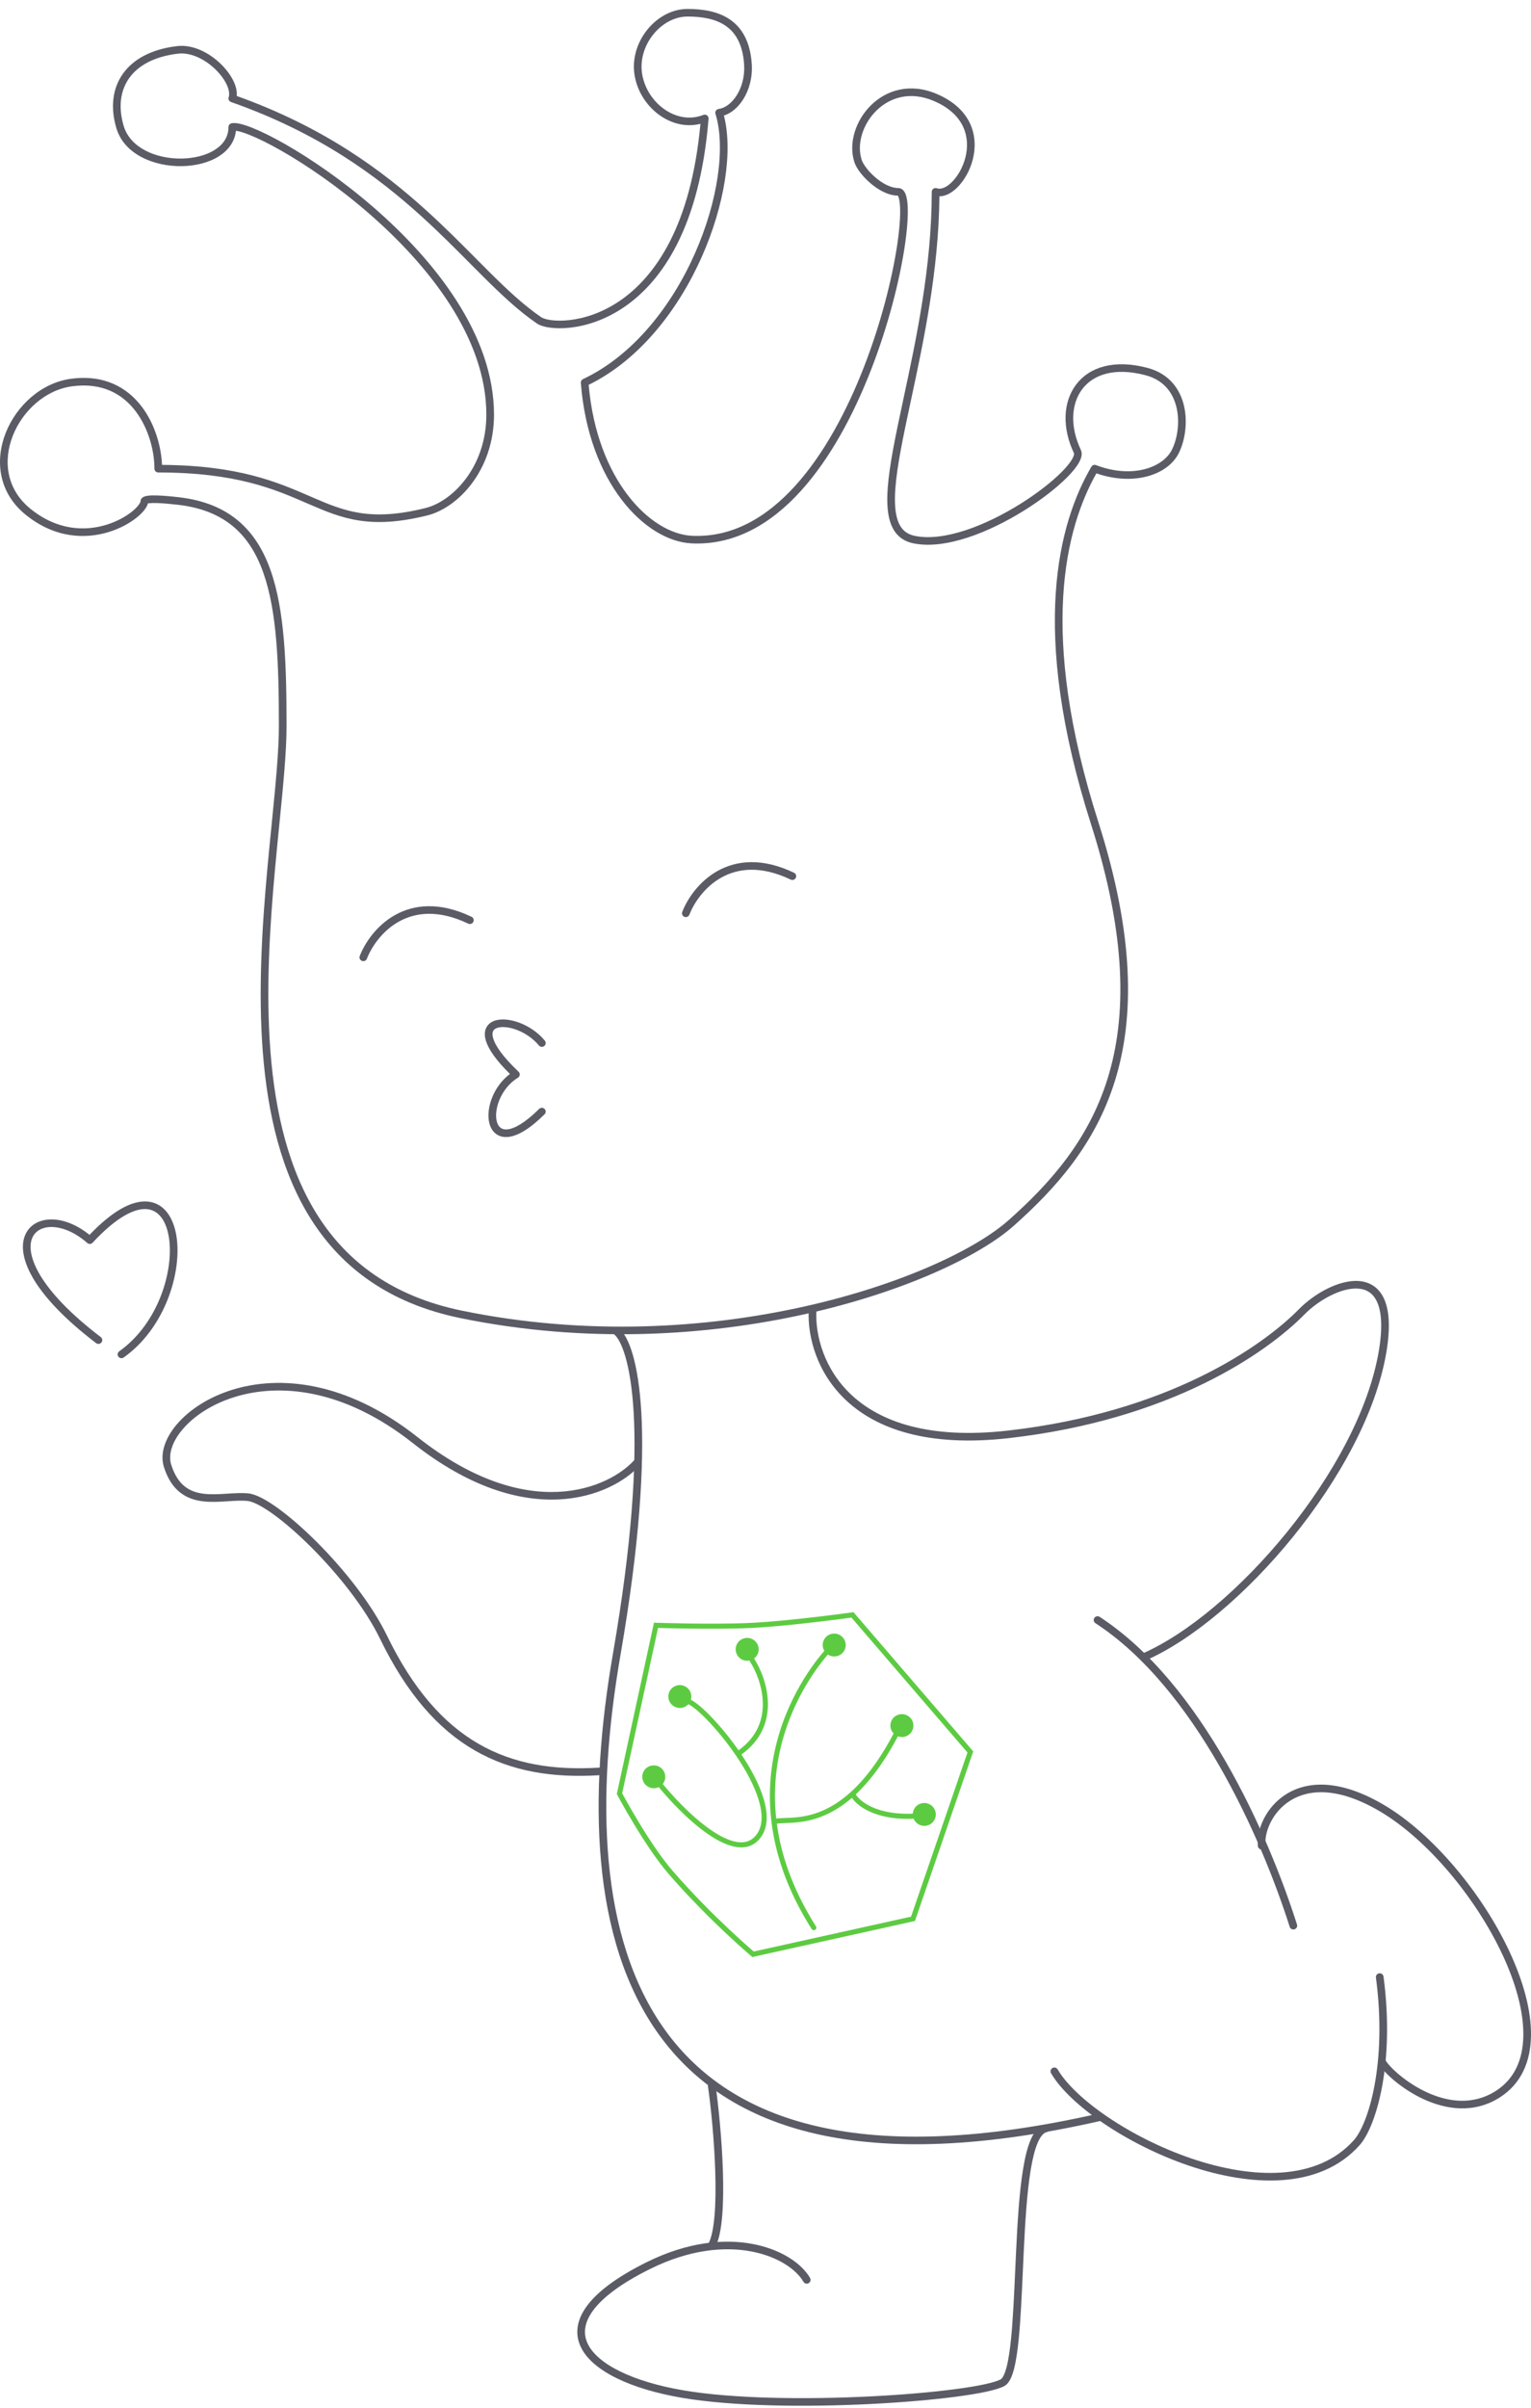 <svg width="140" height="220" viewBox="0 0 140 220" fill="none" xmlns="http://www.w3.org/2000/svg">
    <path fill-rule="evenodd" clip-rule="evenodd"
        d="M59.166 2.745C60.073 1.604 61.418 0.818 62.864 0.818C64.205 0.818 65.607 1.015 66.714 1.759C67.842 2.516 68.606 3.8 68.743 5.84C68.827 7.087 68.501 8.225 67.96 9.082C67.508 9.795 66.885 10.341 66.197 10.558C67.04 13.811 66.26 18.762 64.183 23.447C62.055 28.245 58.526 32.859 53.831 35.163C54.208 39.505 55.615 42.901 57.399 45.236C59.222 47.621 61.412 48.871 63.285 48.957C66.937 49.124 70.074 47.301 72.707 44.4C75.341 41.497 77.439 37.546 78.995 33.552C80.55 29.56 81.556 25.547 82.019 22.539C82.251 21.032 82.344 19.792 82.305 18.938C82.286 18.507 82.235 18.2 82.165 18.012C82.136 17.932 82.112 17.893 82.098 17.876C81.191 17.863 80.268 17.324 79.563 16.714C79.2 16.399 78.878 16.052 78.627 15.717C78.383 15.389 78.191 15.052 78.108 14.755C77.582 13.042 78.26 10.979 79.648 9.615C81.059 8.23 83.228 7.535 85.693 8.598C87.274 9.279 88.234 10.249 88.724 11.331C89.211 12.408 89.215 13.559 88.953 14.58C88.692 15.599 88.16 16.512 87.541 17.126C87.07 17.592 86.484 17.943 85.902 17.939C85.847 24.703 84.448 31.226 83.308 36.54C83.124 37.399 82.947 38.226 82.783 39.017C82.181 41.928 81.767 44.329 81.846 46.069C81.885 46.936 82.046 47.602 82.336 48.075C82.617 48.534 83.033 48.836 83.652 48.964C84.983 49.239 86.606 49.006 88.308 48.446C90.004 47.888 91.743 47.016 93.288 46.052C94.834 45.088 96.172 44.041 97.07 43.14C97.52 42.688 97.847 42.285 98.036 41.958C98.13 41.795 98.183 41.663 98.204 41.564C98.225 41.465 98.211 41.42 98.204 41.406C97.113 39.107 97.194 36.745 98.398 35.147C99.614 33.532 101.889 32.81 104.931 33.614C106.923 34.141 107.924 35.565 108.276 37.11C108.623 38.635 108.348 40.3 107.787 41.413C106.78 43.408 103.664 44.432 100.259 43.251C97.475 48.184 94.889 57.733 100.435 75.104C103.74 85.458 103.754 92.972 101.95 98.768C100.145 104.564 96.538 108.595 92.699 112.006C89.586 114.773 82.674 118.053 73.701 120.057C64.714 122.063 53.616 122.8 42.106 120.439C35.593 119.104 31.28 115.841 28.494 111.487C25.716 107.146 24.47 101.743 24.033 96.135C23.596 90.525 23.965 84.68 24.442 79.439C24.573 77.998 24.712 76.605 24.845 75.276C25.196 71.752 25.502 68.675 25.502 66.335C25.502 60.702 25.333 55.883 24.083 52.344C23.462 50.584 22.579 49.16 21.332 48.114C20.087 47.068 18.455 46.379 16.299 46.126C15.694 46.056 14.959 45.984 14.361 45.965C14.06 45.956 13.808 45.961 13.629 45.983C13.588 45.987 13.553 45.993 13.526 45.998C13.476 46.191 13.367 46.38 13.24 46.55C13.057 46.796 12.799 47.054 12.484 47.305C11.853 47.806 10.965 48.302 9.914 48.621C7.801 49.263 5.015 49.195 2.343 47.029C-0.164 44.996 -0.461 42.047 0.523 39.553C1.502 37.074 3.769 34.978 6.487 34.611C9.542 34.198 11.648 35.418 12.972 37.17C14.193 38.786 14.746 40.845 14.815 42.478C21.843 42.526 25.39 44.065 28.328 45.339C28.397 45.369 28.465 45.398 28.533 45.428C30.037 46.079 31.364 46.633 32.944 46.875C34.52 47.116 36.369 47.051 38.902 46.423C41.372 45.812 44.473 42.681 44.473 37.886C44.473 30.916 39.276 24.305 33.691 19.464C30.91 17.053 28.055 15.101 25.753 13.787C24.601 13.13 23.593 12.635 22.806 12.322C22.412 12.165 22.081 12.057 21.818 11.995C21.723 11.973 21.643 11.959 21.575 11.949C21.463 12.968 20.856 13.751 20.012 14.284C19.084 14.869 17.855 15.165 16.607 15.182C14.145 15.215 11.364 14.146 10.639 11.703C10.084 9.833 10.279 8.086 11.244 6.733C12.207 5.382 13.894 4.482 16.2 4.213C17.663 4.043 19.145 4.836 20.171 5.825C20.689 6.325 21.112 6.894 21.372 7.453C21.573 7.886 21.691 8.345 21.647 8.77C29.599 11.613 34.941 15.549 39.099 19.331C40.704 20.79 42.135 22.229 43.467 23.568C43.877 23.981 44.279 24.385 44.672 24.776C46.349 26.443 47.892 27.893 49.495 28.988C49.628 29.078 49.925 29.187 50.389 29.25C50.84 29.311 51.416 29.323 52.076 29.248C53.394 29.099 55.034 28.606 56.679 27.485C59.897 25.29 63.19 20.648 64.05 11.314C62.772 11.636 61.479 11.313 60.426 10.602C59.231 9.796 58.32 8.476 58.044 6.969C57.76 5.422 58.258 3.888 59.166 2.745ZM13.439 46.024C13.438 46.024 13.44 46.023 13.445 46.021C13.441 46.023 13.439 46.024 13.439 46.024ZM82.084 17.863C82.085 17.863 82.087 17.864 82.091 17.868C82.087 17.866 82.084 17.864 82.084 17.863ZM59.717 3.174C58.914 4.184 58.49 5.521 58.733 6.845C58.975 8.163 59.775 9.323 60.82 10.028C61.863 10.732 63.125 10.971 64.314 10.5C64.427 10.455 64.554 10.471 64.652 10.543C64.749 10.614 64.803 10.73 64.793 10.85C63.998 20.672 60.577 25.669 57.076 28.057C55.33 29.247 53.58 29.777 52.155 29.938C51.443 30.019 50.809 30.007 50.294 29.938C49.791 29.87 49.365 29.741 49.098 29.559C47.437 28.425 45.855 26.935 44.176 25.266C43.777 24.87 43.373 24.463 42.96 24.048C41.631 22.711 40.216 21.289 38.626 19.843C34.467 16.06 29.126 12.134 21.126 9.322C20.946 9.259 20.851 9.065 20.911 8.885C21.002 8.614 20.957 8.22 20.736 7.743C20.518 7.276 20.151 6.775 19.683 6.323C18.734 5.409 17.451 4.767 16.282 4.903C14.111 5.156 12.633 5.988 11.816 7.133C11.001 8.276 10.802 9.792 11.311 11.507C11.902 13.501 14.255 14.52 16.598 14.488C17.753 14.472 18.845 14.197 19.636 13.698C20.418 13.204 20.893 12.505 20.893 11.605C20.893 11.442 21.007 11.302 21.167 11.266C21.396 11.216 21.683 11.25 21.979 11.32C22.287 11.392 22.654 11.513 23.067 11.677C23.894 12.006 24.932 12.517 26.102 13.185C28.443 14.522 31.335 16.5 34.153 18.942C39.766 23.808 45.174 30.598 45.174 37.886C45.174 42.966 41.885 46.4 39.072 47.097C36.468 47.742 34.523 47.82 32.837 47.561C31.157 47.304 29.754 46.714 28.253 46.064C28.181 46.033 28.11 46.002 28.038 45.971C25.097 44.695 21.583 43.171 14.472 43.171C14.278 43.171 14.122 43.015 14.122 42.824C14.122 41.264 13.613 39.176 12.411 37.587C11.226 36.017 9.362 34.923 6.581 35.299C4.162 35.626 2.08 37.515 1.175 39.806C0.277 42.083 0.563 44.689 2.787 46.491C5.251 48.489 7.785 48.541 9.708 47.957C10.675 47.663 11.484 47.209 12.046 46.763C12.327 46.539 12.539 46.324 12.677 46.138C12.824 45.941 12.855 45.821 12.855 45.782C12.855 45.728 12.867 45.675 12.892 45.626C12.972 45.467 13.125 45.397 13.211 45.366C13.313 45.329 13.429 45.307 13.544 45.293C13.776 45.265 14.07 45.262 14.383 45.271C15.011 45.291 15.77 45.365 16.381 45.437C18.648 45.702 20.417 46.435 21.785 47.584C23.151 48.731 24.094 50.272 24.744 52.115C26.04 55.783 26.203 60.723 26.203 66.335C26.203 68.712 25.891 71.843 25.538 75.382C25.406 76.704 25.269 78.083 25.14 79.501C24.664 84.734 24.299 90.532 24.731 96.082C25.164 101.635 26.394 106.91 29.085 111.116C31.768 115.309 35.918 118.461 42.248 119.76C53.644 122.097 64.64 121.368 73.547 119.379C82.467 117.388 89.246 114.143 92.232 111.489C96.029 108.115 99.53 104.185 101.28 98.563C103.031 92.941 103.044 85.577 99.767 75.313C94.08 57.498 96.842 47.711 99.798 42.65C99.884 42.502 100.066 42.438 100.227 42.5C103.558 43.77 106.351 42.706 107.16 41.102C107.652 40.128 107.903 38.626 107.592 37.263C107.286 35.919 106.444 34.733 104.75 34.285C101.891 33.53 99.953 34.243 98.959 35.563C97.952 36.899 97.823 38.972 98.838 41.11C98.93 41.304 98.931 41.514 98.889 41.709C98.847 41.902 98.759 42.103 98.643 42.303C98.412 42.704 98.038 43.156 97.568 43.628C96.624 44.575 95.241 45.655 93.661 46.64C92.081 47.625 90.29 48.525 88.529 49.105C86.774 49.682 85.013 49.954 83.509 49.644C82.709 49.479 82.124 49.066 81.737 48.436C81.36 47.82 81.188 47.022 81.146 46.1C81.063 44.26 81.498 41.774 82.097 38.878C82.262 38.08 82.441 37.248 82.625 36.386C83.788 30.961 85.203 24.36 85.203 17.529C85.203 17.415 85.259 17.308 85.354 17.243C85.448 17.178 85.569 17.164 85.676 17.204C86.001 17.325 86.5 17.175 87.046 16.635C87.57 16.115 88.042 15.315 88.274 14.409C88.506 13.506 88.494 12.52 88.084 11.615C87.677 10.715 86.86 9.858 85.413 9.234C83.234 8.295 81.366 8.905 80.141 10.108C78.897 11.331 78.342 13.138 78.779 14.556C78.78 14.558 78.78 14.56 78.781 14.562C78.781 14.563 78.782 14.565 78.782 14.566C78.832 14.746 78.968 15.005 79.191 15.303C79.409 15.597 79.696 15.907 80.024 16.191C80.693 16.769 81.468 17.182 82.13 17.182C82.524 17.182 82.726 17.51 82.823 17.774C82.929 18.062 82.985 18.452 83.005 18.907C83.046 19.826 82.946 21.117 82.711 22.643C82.241 25.702 81.222 29.763 79.648 33.802C78.076 37.838 75.941 41.874 73.228 44.864C70.513 47.856 67.188 49.831 63.252 49.651C61.104 49.552 58.741 48.142 56.841 45.655C54.934 43.16 53.468 39.553 53.113 34.981C53.102 34.838 53.181 34.703 53.312 34.641C57.91 32.471 61.42 27.951 63.541 23.168C65.667 18.374 66.356 13.412 65.426 10.402C65.395 10.304 65.41 10.197 65.467 10.111C65.523 10.025 65.615 9.968 65.717 9.956C66.28 9.886 66.898 9.453 67.366 8.713C67.829 7.981 68.118 6.988 68.044 5.886C67.918 4.012 67.234 2.946 66.321 2.334C65.388 1.707 64.156 1.512 62.864 1.512C61.678 1.512 60.521 2.162 59.717 3.174Z"
        fill="#5B5B66" />
    <path fill-rule="evenodd" clip-rule="evenodd"
        d="M56.124 121.445C56.247 121.297 56.468 121.276 56.617 121.398C57.076 121.772 57.51 122.563 57.864 123.785C58.223 125.024 58.515 126.762 58.647 129.098C58.91 133.769 58.533 140.866 56.74 151.217C54.504 164.122 54.727 177.046 60.826 185.505C66.891 193.916 78.883 198.047 100.549 193.101C100.738 193.058 100.926 193.174 100.969 193.361C101.012 193.548 100.895 193.734 100.706 193.777C78.929 198.749 66.566 194.659 60.257 185.909C53.982 177.207 53.809 164.032 56.05 151.099C57.837 140.779 58.206 133.739 57.947 129.136C57.818 126.835 57.531 125.151 57.191 123.977C56.846 122.784 56.459 122.168 56.172 121.934C56.023 121.812 56.001 121.593 56.124 121.445Z"
        fill="#5B5B66" />
    <path fill-rule="evenodd" clip-rule="evenodd"
        d="M65.034 190.224C65.225 190.197 65.403 190.329 65.43 190.519C65.695 192.357 66.012 195.45 66.105 198.374C66.151 199.836 66.141 201.263 66.039 202.474C65.939 203.669 65.745 204.706 65.391 205.35C65.298 205.518 65.085 205.58 64.915 205.488C64.746 205.397 64.683 205.186 64.776 205.017C65.053 204.513 65.241 203.606 65.341 202.416C65.44 201.242 65.45 199.844 65.404 198.396C65.313 195.5 64.998 192.433 64.737 190.617C64.709 190.427 64.842 190.251 65.034 190.224Z"
        fill="#5B5B66" />
    <path fill-rule="evenodd" clip-rule="evenodd"
        d="M95.966 194.405C96.01 194.591 95.892 194.778 95.704 194.821C95.452 194.879 95.166 195.15 94.892 195.788C94.627 196.405 94.414 197.268 94.243 198.315C93.901 200.405 93.737 203.142 93.605 205.918C93.58 206.444 93.556 206.971 93.533 207.496C93.432 209.727 93.334 211.903 93.16 213.675C93.052 214.769 92.915 215.726 92.725 216.457C92.63 216.822 92.519 217.144 92.385 217.403C92.253 217.656 92.082 217.885 91.846 218.015C91.5 218.205 90.92 218.376 90.192 218.534C89.453 218.694 88.523 218.848 87.452 218.989C85.309 219.272 82.584 219.509 79.648 219.657C73.782 219.951 67.037 219.887 62.391 219.097C60.065 218.702 58.015 218.095 56.415 217.314C54.824 216.538 53.633 215.568 53.099 214.423C52.548 213.245 52.726 211.954 53.71 210.647C54.681 209.358 56.449 208.031 59.134 206.7C62.883 204.842 66.23 204.544 68.835 205.038C71.424 205.529 73.308 206.811 74.076 208.143C74.172 208.31 74.114 208.522 73.946 208.617C73.778 208.712 73.564 208.654 73.468 208.488C72.832 207.384 71.161 206.186 68.704 205.72C66.262 205.257 63.071 205.525 59.447 207.321C56.802 208.632 55.147 209.899 54.271 211.063C53.408 212.209 53.313 213.23 53.734 214.132C54.17 215.066 55.193 215.944 56.724 216.691C58.247 217.434 60.228 218.025 62.509 218.413C67.079 219.189 73.762 219.256 79.612 218.963C82.534 218.817 85.24 218.581 87.359 218.301C88.419 218.161 89.329 218.011 90.043 217.856C90.769 217.698 91.259 217.544 91.506 217.408C91.566 217.374 91.658 217.286 91.761 217.085C91.862 216.89 91.958 216.623 92.046 216.284C92.222 215.606 92.356 214.691 92.463 213.608C92.635 211.855 92.732 209.704 92.833 207.474C92.856 206.947 92.88 206.416 92.906 205.885C93.037 203.114 93.202 200.338 93.552 198.203C93.726 197.138 93.949 196.21 94.248 195.516C94.537 194.843 94.943 194.282 95.546 194.144C95.735 194.101 95.923 194.218 95.966 194.405Z"
        fill="#5B5B66" />
    <path fill-rule="evenodd" clip-rule="evenodd"
        d="M126.121 180.306C126.313 180.281 126.489 180.415 126.514 180.605C127.045 184.607 126.869 188.036 126.38 190.67C125.893 193.286 125.089 195.163 124.322 196.018C120.659 200.104 114.359 199.799 108.709 197.878C105.864 196.911 103.14 195.521 100.92 194.019C98.707 192.524 96.962 190.895 96.112 189.437C96.015 189.271 96.072 189.058 96.239 188.962C96.407 188.866 96.621 188.923 96.718 189.089C97.491 190.415 99.135 191.973 101.314 193.446C103.485 194.913 106.153 196.275 108.936 197.221C114.542 199.128 120.441 199.302 123.799 195.557C124.436 194.846 125.212 193.122 125.691 190.544C126.167 187.984 126.342 184.628 125.82 180.695C125.794 180.505 125.929 180.331 126.121 180.306Z"
        fill="#5B5B66" />
    <path fill-rule="evenodd" clip-rule="evenodd"
        d="M117.656 163.912C119.613 162.713 122.589 162.562 126.611 164.954C131.028 167.581 135.546 172.992 138.037 178.332C139.283 181.003 140.037 183.688 139.999 186.023C139.96 188.369 139.119 190.389 137.151 191.643C134.758 193.168 132.184 192.737 130.155 191.796C129.138 191.325 128.243 190.72 127.552 190.15C126.867 189.585 126.357 189.034 126.13 188.659C126.031 188.494 126.084 188.281 126.25 188.182C126.416 188.084 126.631 188.137 126.731 188.301C126.898 188.579 127.339 189.071 128 189.616C128.653 190.155 129.497 190.725 130.451 191.167C132.364 192.053 134.661 192.405 136.773 191.059C138.492 189.964 139.263 188.193 139.298 186.012C139.334 183.82 138.623 181.243 137.401 178.623C134.955 173.38 130.521 168.09 126.25 165.549C122.372 163.243 119.688 163.483 118.025 164.503C116.326 165.544 115.602 167.44 115.721 168.61C115.74 168.801 115.599 168.971 115.407 168.99C115.214 169.009 115.043 168.87 115.024 168.679C114.878 167.239 115.735 165.09 117.656 163.912Z"
        fill="#5B5B66" />
    <path fill-rule="evenodd" clip-rule="evenodd"
        d="M100.071 147.835C100.178 147.675 100.395 147.63 100.556 147.736C105.23 150.78 109.081 155.749 112.089 160.969C115.099 166.193 117.28 171.698 118.602 175.848C118.66 176.031 118.558 176.226 118.374 176.283C118.189 176.341 117.992 176.24 117.934 176.057C116.623 171.942 114.46 166.485 111.48 161.313C108.498 156.136 104.713 151.274 100.172 148.316C100.01 148.211 99.965 147.995 100.071 147.835Z"
        fill="#5B5B66" />
    <path fill-rule="evenodd" clip-rule="evenodd"
        d="M121.658 118.385C120.766 118.833 119.923 119.456 119.309 120.081C115.83 123.618 107.066 129.727 92.242 131.406C84.8 132.249 80.167 130.542 77.416 127.994C74.674 125.453 73.857 122.125 73.948 119.825C73.956 119.633 74.118 119.484 74.312 119.492C74.505 119.499 74.656 119.661 74.648 119.852C74.564 121.989 75.327 125.108 77.894 127.487C80.453 129.858 84.86 131.544 92.162 130.716C106.826 129.055 115.441 123.019 118.807 119.596C119.476 118.916 120.381 118.247 121.342 117.765C122.297 117.286 123.345 116.973 124.289 117.052C125.263 117.134 126.106 117.635 126.582 118.716C127.044 119.765 127.148 121.332 126.776 123.55C125.84 129.112 122.444 135.235 118.245 140.414C114.046 145.591 109.001 149.879 104.717 151.737C104.54 151.814 104.333 151.734 104.256 151.558C104.178 151.382 104.259 151.178 104.436 151.101C108.578 149.305 113.538 145.11 117.699 139.979C121.859 134.848 125.177 128.835 126.085 123.435C126.449 121.268 126.322 119.86 125.94 118.994C125.573 118.16 124.963 117.806 124.23 117.744C123.468 117.68 122.557 117.934 121.658 118.385Z"
        fill="#5B5B66" />
    <path fill-rule="evenodd" clip-rule="evenodd"
        d="M21.192 127.003C25.532 125.64 31.651 126.159 38.182 131.312C48.376 139.354 55.746 135.897 57.977 133.439C58.107 133.296 58.328 133.285 58.472 133.413C58.616 133.541 58.627 133.761 58.498 133.903C55.99 136.666 48.195 140.099 37.746 131.855C31.376 126.829 25.497 126.379 21.404 127.664C19.35 128.309 17.745 129.39 16.741 130.552C15.727 131.724 15.369 132.92 15.655 133.829C15.968 134.821 16.411 135.441 16.912 135.833C17.414 136.226 18.004 136.414 18.654 136.491C19.308 136.568 20.001 136.53 20.704 136.485C20.742 136.483 20.78 136.48 20.819 136.478C21.471 136.436 22.137 136.393 22.732 136.458C23.091 136.498 23.509 136.655 23.953 136.885C24.403 137.118 24.906 137.438 25.442 137.827C26.515 138.604 27.741 139.671 28.976 140.905C31.441 143.37 33.971 146.533 35.383 149.441C37.771 154.357 40.56 157.492 43.764 159.34C46.968 161.188 50.626 161.77 54.793 161.512C54.986 161.5 55.152 161.646 55.164 161.837C55.176 162.028 55.03 162.193 54.837 162.205C50.578 162.469 46.771 161.877 43.412 159.94C40.054 158.004 37.182 154.744 34.752 149.742C33.386 146.929 30.913 143.828 28.478 141.394C27.263 140.179 26.064 139.138 25.029 138.387C24.511 138.012 24.039 137.712 23.629 137.501C23.214 137.286 22.887 137.174 22.654 137.148C22.123 137.09 21.514 137.129 20.839 137.172C20.809 137.174 20.779 137.176 20.749 137.178C20.053 137.223 19.298 137.266 18.571 137.18C17.837 137.094 17.111 136.874 16.478 136.378C15.843 135.881 15.332 135.131 14.987 134.036C14.597 132.801 15.12 131.36 16.209 130.1C17.308 128.829 19.029 127.682 21.192 127.003Z"
        fill="#5B5B66" />
    <path fill-rule="evenodd" clip-rule="evenodd"
        d="M62.54 155.423C62.542 155.295 62.647 155.193 62.776 155.195C62.915 155.197 63.063 155.254 63.203 155.326C63.349 155.402 63.512 155.509 63.687 155.64C64.036 155.902 64.451 156.275 64.896 156.727C65.787 157.631 66.819 158.867 67.728 160.209C68.635 161.549 69.427 163.007 69.829 164.354C70.228 165.692 70.258 166.979 69.547 167.915C68.973 168.672 68.187 168.896 67.329 168.764C66.49 168.636 65.575 168.168 64.679 167.544C62.883 166.294 61.078 164.355 59.964 162.954C59.884 162.854 59.901 162.708 60.002 162.629C60.103 162.55 60.249 162.567 60.329 162.668C61.429 164.051 63.202 165.951 64.946 167.165C65.82 167.774 66.665 168.194 67.399 168.307C68.117 168.417 68.72 168.235 69.175 167.636C69.75 166.877 69.767 165.776 69.382 164.484C68.999 163.201 68.235 161.787 67.341 160.467C66.448 159.148 65.435 157.934 64.563 157.05C64.127 156.608 63.731 156.253 63.406 156.009C63.244 155.887 63.104 155.796 62.989 155.737C62.868 155.674 62.798 155.659 62.77 155.658C62.641 155.656 62.538 155.551 62.54 155.423Z"
        fill="#5DCB42" />
    <path fill-rule="evenodd" clip-rule="evenodd"
        d="M68.642 151.487C68.75 151.418 68.895 151.449 68.964 151.557C69.545 152.455 70.186 153.963 70.22 155.585C70.255 157.219 69.672 158.968 67.812 160.301C67.708 160.375 67.562 160.352 67.487 160.248C67.411 160.144 67.435 160 67.539 159.925C69.258 158.694 69.786 157.098 69.754 155.593C69.722 154.076 69.119 152.65 68.573 151.806C68.503 151.699 68.534 151.556 68.642 151.487Z"
        fill="#5DCB42" />
    <path fill-rule="evenodd" clip-rule="evenodd"
        d="M75.711 150.774C75.817 150.846 75.844 150.991 75.772 151.096C75.76 151.113 75.725 151.154 75.67 151.218C75.168 151.813 72.995 154.381 71.748 158.374C70.37 162.785 70.129 168.931 74.613 176.012C74.681 176.121 74.649 176.264 74.54 176.331C74.431 176.399 74.287 176.367 74.219 176.258C69.654 169.05 69.89 162.762 71.303 158.236C72.009 155.976 73.007 154.16 73.842 152.889C74.259 152.253 74.636 151.754 74.915 151.403C75.055 151.227 75.171 151.089 75.254 150.991C75.279 150.962 75.298 150.939 75.314 150.919C75.329 150.903 75.341 150.888 75.354 150.873C75.372 150.851 75.382 150.84 75.385 150.835C75.388 150.833 75.388 150.832 75.388 150.833C75.46 150.727 75.605 150.701 75.711 150.774Z"
        fill="#5DCB42" />
    <path fill-rule="evenodd" clip-rule="evenodd"
        d="M82.149 158.072C82.264 158.131 82.309 158.271 82.25 158.384C79.875 162.968 77.465 164.976 75.423 165.862C74.404 166.305 73.487 166.463 72.729 166.528C72.39 166.557 72.081 166.568 71.814 166.578C71.784 166.579 71.755 166.58 71.726 166.581C71.433 166.592 71.206 166.603 71.032 166.634C70.905 166.657 70.783 166.574 70.76 166.448C70.736 166.322 70.82 166.201 70.947 166.178C71.16 166.139 71.422 166.128 71.707 166.118C71.737 166.116 71.766 166.115 71.796 166.114C72.064 166.105 72.361 166.094 72.687 166.066C73.41 166.004 74.275 165.854 75.235 165.437C77.152 164.605 79.493 162.69 81.835 158.171C81.894 158.057 82.034 158.013 82.149 158.072Z"
        fill="#5DCB42" />
    <path fill-rule="evenodd" clip-rule="evenodd"
        d="M77.927 163.845C78.04 163.784 78.182 163.825 78.244 163.937C78.59 164.558 80.191 165.929 83.728 165.704C83.857 165.696 83.968 165.793 83.977 165.921C83.985 166.049 83.888 166.159 83.759 166.167C80.106 166.399 78.296 164.988 77.836 164.16C77.773 164.048 77.814 163.907 77.927 163.845Z"
        fill="#5DCB42" />
    <path
        d="M60.818 162.163C60.925 162.731 60.548 163.275 59.977 163.379C59.405 163.483 58.856 163.107 58.75 162.539C58.643 161.972 59.02 161.427 59.592 161.323C60.163 161.219 60.712 161.595 60.818 162.163Z"
        fill="#5DCB42" />
    <path
        d="M63.201 154.827C63.307 155.394 62.93 155.939 62.359 156.043C61.788 156.147 61.239 155.771 61.132 155.203C61.026 154.635 61.403 154.091 61.974 153.987C62.545 153.883 63.095 154.259 63.201 154.827Z"
        fill="#5DCB42" />
    <path
        d="M69.359 150.515C69.466 151.083 69.089 151.627 68.517 151.731C67.946 151.835 67.397 151.459 67.291 150.891C67.184 150.324 67.561 149.779 68.132 149.675C68.704 149.571 69.253 149.947 69.359 150.515Z"
        fill="#5DCB42" />
    <path
        d="M77.318 150.121C77.424 150.689 77.047 151.233 76.476 151.337C75.905 151.441 75.356 151.065 75.249 150.497C75.143 149.929 75.52 149.385 76.091 149.281C76.662 149.177 77.212 149.553 77.318 150.121Z"
        fill="#5DCB42" />
    <path
        d="M83.508 157.481C83.614 158.049 83.237 158.593 82.666 158.697C82.095 158.801 81.545 158.425 81.439 157.858C81.333 157.29 81.71 156.745 82.281 156.641C82.852 156.537 83.401 156.913 83.508 157.481Z"
        fill="#5DCB42" />
    <path
        d="M85.555 165.6C85.661 166.167 85.284 166.712 84.713 166.816C84.142 166.92 83.592 166.544 83.486 165.976C83.38 165.408 83.757 164.864 84.328 164.76C84.899 164.656 85.448 165.032 85.555 165.6Z"
        fill="#5DCB42" />
    <path fill-rule="evenodd" clip-rule="evenodd"
        d="M59.801 148.27C59.801 148.27 65.26 148.459 68.75 148.283C72.397 148.099 78.047 147.308 78.047 147.308L88.996 160.031L83.668 175.523L68.795 178.818C68.795 178.818 64.842 175.495 61.151 171.238C58.917 168.662 56.402 163.924 56.402 163.924L59.801 148.27ZM60.175 148.745C60.316 148.749 60.492 148.754 60.697 148.76C61.265 148.775 62.059 148.793 62.961 148.805C64.764 148.831 67.014 148.834 68.775 148.745C70.615 148.653 72.953 148.407 74.823 148.186C75.76 148.075 76.582 147.97 77.17 147.893C77.463 147.855 77.697 147.823 77.859 147.801L88.468 160.13L83.311 175.127L68.921 178.315C68.807 178.217 68.641 178.073 68.43 177.887C68.004 177.512 67.399 176.966 66.678 176.289C65.236 174.933 63.336 173.05 61.504 170.937C60.415 169.681 59.245 167.881 58.339 166.379C57.889 165.631 57.507 164.962 57.238 164.481C57.104 164.241 56.998 164.047 56.925 163.914C56.914 163.894 56.904 163.875 56.894 163.857L60.175 148.745Z"
        fill="#5DCB42" />
    <path fill-rule="evenodd" clip-rule="evenodd"
        d="M15.351 118.688C14.559 120.714 13.222 122.683 11.312 124.036C11.154 124.147 10.935 124.111 10.823 123.955C10.71 123.799 10.747 123.582 10.904 123.471C12.68 122.214 13.943 120.366 14.698 118.437C15.453 116.504 15.687 114.521 15.436 113.011C15.181 111.483 14.469 110.578 13.445 110.482C12.908 110.432 12.224 110.591 11.385 111.076C10.547 111.56 9.574 112.357 8.47 113.549C8.34 113.688 8.122 113.699 7.979 113.573C6.841 112.57 5.668 112.126 4.739 112.115C3.818 112.104 3.164 112.51 2.913 113.202C2.653 113.924 2.784 115.073 3.734 116.62C4.679 118.157 6.405 120.035 9.215 122.173C9.368 122.29 9.397 122.508 9.279 122.66C9.162 122.812 8.942 122.841 8.788 122.724C5.938 120.555 4.141 118.616 3.136 116.981C2.137 115.355 1.89 113.976 2.254 112.968C2.629 111.932 3.604 111.407 4.748 111.421C5.804 111.433 7.027 111.897 8.184 112.834C9.227 111.742 10.177 110.97 11.032 110.476C11.95 109.946 12.78 109.723 13.51 109.791C15.02 109.932 15.855 111.262 16.127 112.898C16.402 114.554 16.142 116.664 15.351 118.688Z"
        fill="#5B5B66" />
    <path fill-rule="evenodd" clip-rule="evenodd"
        d="M47.488 93.447C48.324 93.759 49.184 94.314 49.82 95.085C49.942 95.234 49.92 95.453 49.771 95.574C49.621 95.695 49.4 95.673 49.278 95.525C48.729 94.861 47.977 94.372 47.241 94.097C46.491 93.817 45.824 93.781 45.43 93.933C45.244 94.004 45.136 94.108 45.082 94.236C45.025 94.37 45.005 94.584 45.107 94.909C45.314 95.572 45.983 96.565 47.421 97.925C47.499 97.999 47.539 98.106 47.527 98.213C47.516 98.32 47.455 98.415 47.363 98.472C46.579 98.95 46.014 99.688 45.688 100.456C45.358 101.231 45.29 101.996 45.442 102.517C45.517 102.773 45.639 102.951 45.788 103.059C45.933 103.164 46.138 103.226 46.433 103.19C47.048 103.115 47.998 102.616 49.301 101.324C49.438 101.188 49.66 101.188 49.796 101.324C49.933 101.459 49.933 101.679 49.796 101.815C48.467 103.133 47.376 103.775 46.518 103.879C46.077 103.933 45.687 103.845 45.377 103.621C45.07 103.4 44.876 103.073 44.769 102.71C44.559 101.991 44.672 101.058 45.042 100.187C45.364 99.428 45.894 98.683 46.629 98.13C45.368 96.889 44.681 95.891 44.438 95.114C44.305 94.689 44.296 94.299 44.436 93.968C44.578 93.631 44.852 93.41 45.177 93.285C45.803 93.045 46.666 93.14 47.488 93.447Z"
        fill="#5B5B66" />
    <path fill-rule="evenodd" clip-rule="evenodd"
        d="M36.464 84.215C34.937 85.071 33.969 86.525 33.551 87.6C33.482 87.779 33.279 87.868 33.099 87.799C32.918 87.73 32.828 87.529 32.898 87.35C33.358 86.164 34.418 84.564 36.12 83.61C37.843 82.645 40.181 82.368 43.118 83.769C43.293 83.853 43.366 84.06 43.282 84.233C43.198 84.406 42.989 84.478 42.815 84.395C40.065 83.082 37.97 83.371 36.464 84.215Z"
        fill="#5B5B66" />
    <path fill-rule="evenodd" clip-rule="evenodd"
        d="M65.953 80.19C64.425 81.046 63.458 82.499 63.04 83.575C62.971 83.754 62.768 83.843 62.588 83.774C62.407 83.705 62.317 83.504 62.387 83.325C62.847 82.139 63.907 80.539 65.609 79.585C67.332 78.62 69.67 78.343 72.607 79.744C72.781 79.828 72.855 80.035 72.771 80.208C72.687 80.38 72.478 80.453 72.303 80.37C69.553 79.057 67.459 79.346 65.953 80.19Z"
        fill="#5B5B66" />
</svg>